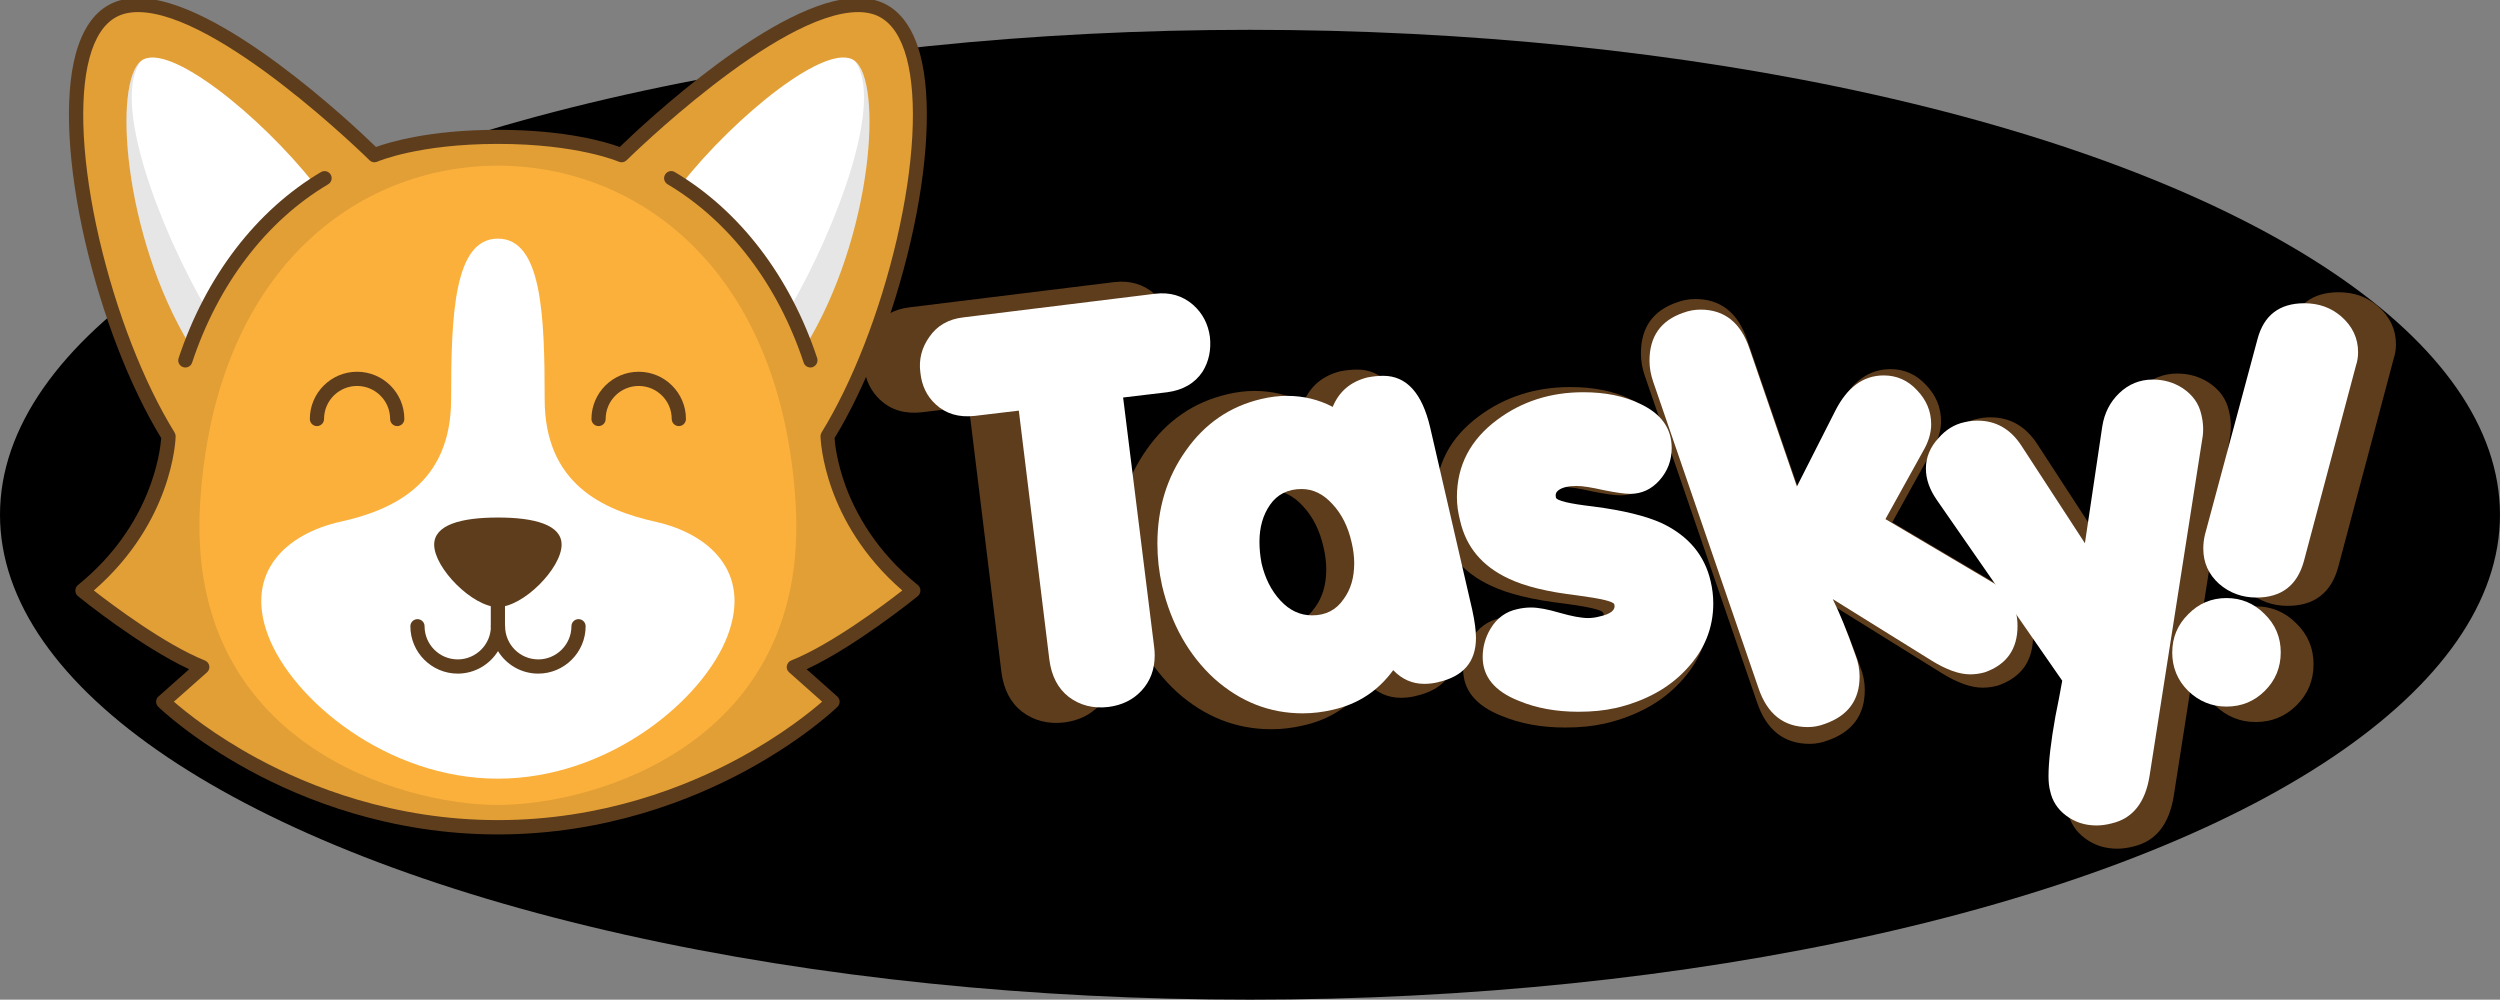 <?xml version="1.0" encoding="UTF-8" standalone="no"?>
<!-- Created with Inkscape (http://www.inkscape.org/) -->

<svg
   xmlns:dc="http://purl.org/dc/elements/1.1/"
   xmlns:cc="http://creativecommons.org/ns#"
   xmlns:rdf="http://www.w3.org/1999/02/22-rdf-syntax-ns#"
   xmlns:svg="http://www.w3.org/2000/svg"
   xmlns="http://www.w3.org/2000/svg"
   xmlns:sodipodi="http://sodipodi.sourceforge.net/DTD/sodipodi-0.dtd"
   xmlns:inkscape="http://www.inkscape.org/namespaces/inkscape"
   width="128.773mm"
   height="51.492mm"
   viewBox="0 0 128.773 51.492"
   version="1.1"
   id="svg6155"
   inkscape:version="0.92.5 (2060ec1f9f, 2020-04-08)"
   sodipodi:docname="logo-happy.svg">
  <rect x="0" y="0" width="128.773" height="51.492" fill="#808080" stroke="none"/>
  <defs
     id="defs6149" />
  <sodipodi:namedview
     id="base"
     pagecolor="#ffffff"
     bordercolor="#666666"
     borderopacity="1.0"
     inkscape:pageopacity="0.0"
     inkscape:pageshadow="2"
     inkscape:zoom="1.3293607"
     inkscape:cx="275.61845"
     inkscape:cy="126.49444"
     inkscape:document-units="mm"
     inkscape:current-layer="layer1"
     showgrid="false"
     fit-margin-top="0"
     fit-margin-left="0"
     fit-margin-right="0"
     fit-margin-bottom="0"
     inkscape:window-width="1294"
     inkscape:window-height="704"
     inkscape:window-x="72"
     inkscape:window-y="27"
     inkscape:window-maximized="1"
     inkscape:snap-global="false" />
  <g
     inkscape:label="Layer 1"
     inkscape:groupmode="layer"
     id="layer1"
     transform="translate(-23.884,-71.157)">
    <ellipse
       ry="24.978"
       rx="64.386"
       cy="97.671"
       cx="88.27"
       id="path6272"
       style="font-style:normal;font-weight:normal;font-size:10.583px;line-height:1.25;font-family:sans-serif;letter-spacing:0px;word-spacing:0px;fill:#000000;fill-opacity:1;stroke:none;stroke-width:0.395" />
    <g
       style="font-style:normal;font-weight:normal;font-size:10.583px;line-height:1.25;font-family:sans-serif;letter-spacing:0px;word-spacing:0px;fill:#5e3d1d;fill-opacity:1;stroke:none;stroke-width:0.265"
       id="g6268"
       transform="matrix(2.73,0,0,2.73,-155.077,-159.894)">
      <path
         inkscape:connector-curvature="0"
         id="path6256"
         style="font-style:normal;font-variant:normal;font-weight:normal;font-stretch:normal;fill:#5e3d1d;fill-opacity:1;stroke-width:0.265"
         d="m 86.82,91.937 -0.889,0.106 0.624,5.016 q 0.011,0.085 0.011,0.169 0,0.423 -0.265,0.709 -0.254,0.275 -0.667,0.328 -0.455,0.053 -0.794,-0.201 -0.328,-0.254 -0.392,-0.751 l -0.614,-5.006 -0.889,0.106 q -0.476,0.053 -0.783,-0.233 -0.265,-0.243 -0.307,-0.635 -0.053,-0.392 0.18,-0.72 0.233,-0.339 0.677,-0.392 l 3.863,-0.476 q 0.445,-0.053 0.762,0.222 0.286,0.254 0.339,0.646 0.042,0.392 -0.148,0.699 -0.233,0.349 -0.709,0.413 z" />
      <path
         inkscape:connector-curvature="0"
         id="path6258"
         style="font-style:normal;font-variant:normal;font-weight:normal;font-stretch:normal;fill:#5e3d1d;fill-opacity:1;stroke-width:0.265"
         d="m 92.26,97.768 q -0.138,0.032 -0.275,0.032 -0.36,0 -0.624,-0.275 -0.455,0.624 -1.206,0.794 -0.307,0.074 -0.614,0.074 -0.995,0 -1.778,-0.699 -0.773,-0.709 -1.048,-1.863 -0.095,-0.423 -0.095,-0.847 0,-1.069 0.572,-1.873 0.572,-0.815 1.513,-1.037 0.265,-0.064 0.519,-0.064 0.497,0 0.921,0.222 0.191,-0.466 0.699,-0.593 0.169,-0.032 0.318,-0.032 0.699,0 0.942,1.037 l 0.847,3.672 q 0.074,0.339 0.074,0.561 0,0.72 -0.762,0.889 z m -3.588,-2.826 q 0,0.212 0.042,0.434 0.106,0.455 0.381,0.751 0.275,0.296 0.635,0.296 0.413,0 0.635,-0.328 0.212,-0.286 0.212,-0.72 0,-0.201 -0.053,-0.423 -0.106,-0.466 -0.381,-0.762 -0.275,-0.307 -0.624,-0.307 -0.413,0 -0.635,0.318 -0.212,0.307 -0.212,0.741 z" />
      <path
         inkscape:connector-curvature="0"
         id="path6260"
         style="font-style:normal;font-variant:normal;font-weight:normal;font-stretch:normal;fill:#5e3d1d;fill-opacity:1;stroke-width:0.265"
         d="m 95.827,98.287 q -0.328,0.074 -0.741,0.074 -0.677,0 -1.206,-0.222 -0.72,-0.286 -0.72,-0.878 0,-0.307 0.159,-0.572 0.191,-0.318 0.54,-0.392 0.138,-0.032 0.275,-0.032 0.212,0 0.572,0.106 0.37,0.106 0.572,0.106 0.116,0 0.233,-0.032 0.339,-0.074 0.296,-0.243 -0.021,-0.085 -0.741,-0.18 -0.9,-0.106 -1.386,-0.339 -0.794,-0.37 -0.974,-1.164 -0.064,-0.243 -0.064,-0.476 0,-0.953 0.815,-1.556 0.741,-0.55 1.725,-0.55 0.667,0 1.143,0.233 0.635,0.296 0.635,0.889 0,0.37 -0.243,0.646 -0.243,0.275 -0.593,0.275 -0.159,0 -0.529,-0.074 -0.37,-0.085 -0.55,-0.085 -0.243,0 -0.36,0.085 -0.074,0.053 -0.053,0.148 0.021,0.095 0.751,0.18 0.9,0.116 1.386,0.339 0.794,0.381 0.974,1.164 0.053,0.222 0.053,0.445 0,0.751 -0.54,1.323 -0.529,0.572 -1.429,0.783 z" />
      <path
         inkscape:connector-curvature="0"
         id="path6262"
         style="font-style:normal;font-variant:normal;font-weight:normal;font-stretch:normal;fill:#5e3d1d;fill-opacity:1;stroke-width:0.265"
         d="m 100.198,96.096 q 0.201,0.402 0.455,1.122 0.085,0.212 0.085,0.434 0,0.709 -0.699,0.953 -0.169,0.064 -0.339,0.064 -0.73,0 -0.995,-0.783 l -2.117,-6.16 q -0.074,-0.212 -0.074,-0.423 0,-0.73 0.677,-0.963 0.169,-0.064 0.349,-0.064 0.72,0 0.984,0.783 l 0.953,2.773 0.773,-1.524 q 0.36,-0.709 0.974,-0.709 0.392,0 0.667,0.296 0.286,0.296 0.286,0.688 0,0.265 -0.169,0.55 l -0.751,1.355 2.148,1.27 q 0.508,0.296 0.508,0.878 0,0.699 -0.656,0.931 -0.148,0.042 -0.296,0.042 -0.328,0 -0.773,-0.275 z" />
      <path
         inkscape:connector-curvature="0"
         id="path6264"
         style="font-style:normal;font-variant:normal;font-weight:normal;font-stretch:normal;fill:#5e3d1d;fill-opacity:1;stroke-width:0.265"
         d="m 107.627,92.879 -1.058,6.763 q -0.127,0.815 -0.762,0.963 -0.159,0.042 -0.307,0.042 -0.349,0 -0.614,-0.201 -0.254,-0.191 -0.318,-0.497 -0.032,-0.116 -0.032,-0.296 0,-0.423 0.138,-1.196 0.074,-0.36 0.138,-0.72 l -2.519,-3.63 q -0.222,-0.318 -0.222,-0.635 0,-0.339 0.254,-0.614 0.222,-0.254 0.519,-0.318 0.138,-0.032 0.265,-0.032 0.55,0 0.878,0.497 l 1.281,1.968 0.349,-2.349 q 0.064,-0.402 0.339,-0.667 0.286,-0.275 0.677,-0.275 0.328,0 0.593,0.169 0.307,0.201 0.381,0.529 0.064,0.254 0.021,0.497 z" />
      <path
         inkscape:connector-curvature="0"
         id="path6266"
         style="font-style:normal;font-variant:normal;font-weight:normal;font-stretch:normal;fill:#5e3d1d;fill-opacity:1;stroke-width:0.265"
         d="m 107.648,95.08 q 0,-0.138 0.032,-0.275 l 1.058,-3.937 q 0.191,-0.72 0.942,-0.72 0.434,0 0.741,0.265 0.339,0.296 0.339,0.72 0,0.138 -0.042,0.265 l -1.048,3.937 q -0.201,0.73 -0.953,0.73 -0.434,0 -0.751,-0.275 -0.318,-0.286 -0.318,-0.709 z m -0.624,2.085 q 0,-0.445 0.318,-0.762 0.318,-0.328 0.773,-0.328 0.445,0 0.762,0.318 0.328,0.318 0.328,0.773 0,0.455 -0.318,0.773 -0.318,0.318 -0.773,0.318 -0.445,0 -0.773,-0.318 -0.318,-0.318 -0.318,-0.773 z" />
    </g>
    <g
       style="font-style:normal;font-weight:normal;font-size:10.583px;line-height:1.25;font-family:sans-serif;letter-spacing:0px;word-spacing:0px;fill:#ffffff;fill-opacity:1;stroke:none;stroke-width:0.265"
       transform="matrix(2.562,0,0,2.562,-138.42,-144.182)"
       id="g6254">
      <path
         d="m 86.82,91.937 -0.889,0.106 0.624,5.016 q 0.011,0.085 0.011,0.169 0,0.423 -0.265,0.709 -0.254,0.275 -0.667,0.328 -0.455,0.053 -0.794,-0.201 -0.328,-0.254 -0.392,-0.751 l -0.614,-5.006 -0.889,0.106 q -0.476,0.053 -0.783,-0.233 -0.265,-0.243 -0.307,-0.635 -0.053,-0.392 0.18,-0.72 0.233,-0.339 0.677,-0.392 l 3.863,-0.476 q 0.445,-0.053 0.762,0.222 0.286,0.254 0.339,0.646 0.042,0.392 -0.148,0.699 -0.233,0.349 -0.709,0.413 z"
         style="font-style:normal;font-variant:normal;font-weight:normal;font-stretch:normal;fill:#ffffff;fill-opacity:1;stroke-width:0.265"
         id="path6235"
         inkscape:connector-curvature="0" />
      <path
         d="m 92.26,97.768 q -0.138,0.032 -0.275,0.032 -0.36,0 -0.624,-0.275 -0.455,0.624 -1.206,0.794 -0.307,0.074 -0.614,0.074 -0.995,0 -1.778,-0.699 -0.773,-0.709 -1.048,-1.863 -0.095,-0.423 -0.095,-0.847 0,-1.069 0.572,-1.873 0.572,-0.815 1.513,-1.037 0.265,-0.064 0.519,-0.064 0.497,0 0.921,0.222 0.191,-0.466 0.699,-0.593 0.169,-0.032 0.318,-0.032 0.699,0 0.942,1.037 l 0.847,3.672 q 0.074,0.339 0.074,0.561 0,0.72 -0.762,0.889 z m -3.588,-2.826 q 0,0.212 0.042,0.434 0.106,0.455 0.381,0.751 0.275,0.296 0.635,0.296 0.413,0 0.635,-0.328 0.212,-0.286 0.212,-0.72 0,-0.201 -0.053,-0.423 -0.106,-0.466 -0.381,-0.762 -0.275,-0.307 -0.624,-0.307 -0.413,0 -0.635,0.318 -0.212,0.307 -0.212,0.741 z"
         style="font-style:normal;font-variant:normal;font-weight:normal;font-stretch:normal;fill:#ffffff;fill-opacity:1;stroke-width:0.265"
         id="path6237"
         inkscape:connector-curvature="0" />
      <path
         d="m 95.827,98.287 q -0.328,0.074 -0.741,0.074 -0.677,0 -1.206,-0.222 -0.72,-0.286 -0.72,-0.878 0,-0.307 0.159,-0.572 0.191,-0.318 0.54,-0.392 0.138,-0.032 0.275,-0.032 0.212,0 0.572,0.106 0.37,0.106 0.572,0.106 0.116,0 0.233,-0.032 0.339,-0.074 0.296,-0.243 -0.021,-0.085 -0.741,-0.18 -0.9,-0.106 -1.386,-0.339 -0.794,-0.37 -0.974,-1.164 -0.064,-0.243 -0.064,-0.476 0,-0.953 0.815,-1.556 0.741,-0.55 1.725,-0.55 0.667,0 1.143,0.233 0.635,0.296 0.635,0.889 0,0.37 -0.243,0.646 -0.243,0.275 -0.593,0.275 -0.159,0 -0.529,-0.074 -0.37,-0.085 -0.55,-0.085 -0.243,0 -0.36,0.085 -0.074,0.053 -0.053,0.148 0.021,0.095 0.751,0.18 0.9,0.116 1.386,0.339 0.794,0.381 0.974,1.164 0.053,0.222 0.053,0.445 0,0.751 -0.54,1.323 -0.529,0.572 -1.429,0.783 z"
         style="font-style:normal;font-variant:normal;font-weight:normal;font-stretch:normal;fill:#ffffff;fill-opacity:1;stroke-width:0.265"
         id="path6239"
         inkscape:connector-curvature="0" />
      <path
         d="m 100.198,96.096 q 0.201,0.402 0.455,1.122 0.085,0.212 0.085,0.434 0,0.709 -0.699,0.953 -0.169,0.064 -0.339,0.064 -0.73,0 -0.995,-0.783 l -2.117,-6.16 q -0.074,-0.212 -0.074,-0.423 0,-0.73 0.677,-0.963 0.169,-0.064 0.349,-0.064 0.72,0 0.984,0.783 l 0.953,2.773 0.773,-1.524 q 0.36,-0.709 0.974,-0.709 0.392,0 0.667,0.296 0.286,0.296 0.286,0.688 0,0.265 -0.169,0.55 l -0.751,1.355 2.148,1.27 q 0.508,0.296 0.508,0.878 0,0.699 -0.656,0.931 -0.148,0.042 -0.296,0.042 -0.328,0 -0.773,-0.275 z"
         style="font-style:normal;font-variant:normal;font-weight:normal;font-stretch:normal;fill:#ffffff;fill-opacity:1;stroke-width:0.265"
         id="path6241"
         inkscape:connector-curvature="0" />
      <path
         d="m 107.627,92.879 -1.058,6.763 q -0.127,0.815 -0.762,0.963 -0.159,0.042 -0.307,0.042 -0.349,0 -0.614,-0.201 -0.254,-0.191 -0.318,-0.497 -0.032,-0.116 -0.032,-0.296 0,-0.423 0.138,-1.196 0.074,-0.36 0.138,-0.72 l -2.519,-3.63 q -0.222,-0.318 -0.222,-0.635 0,-0.339 0.254,-0.614 0.222,-0.254 0.519,-0.318 0.138,-0.032 0.265,-0.032 0.55,0 0.878,0.497 l 1.281,1.968 0.349,-2.349 q 0.064,-0.402 0.339,-0.667 0.286,-0.275 0.677,-0.275 0.328,0 0.593,0.169 0.307,0.201 0.381,0.529 0.064,0.254 0.021,0.497 z"
         style="font-style:normal;font-variant:normal;font-weight:normal;font-stretch:normal;fill:#ffffff;fill-opacity:1;stroke-width:0.265"
         id="path6243"
         inkscape:connector-curvature="0" />
      <path
         d="m 107.648,95.08 q 0,-0.138 0.032,-0.275 l 1.058,-3.937 q 0.191,-0.72 0.942,-0.72 0.434,0 0.741,0.265 0.339,0.296 0.339,0.72 0,0.138 -0.042,0.265 l -1.048,3.937 q -0.201,0.73 -0.953,0.73 -0.434,0 -0.751,-0.275 -0.318,-0.286 -0.318,-0.709 z m -0.624,2.085 q 0,-0.445 0.318,-0.762 0.318,-0.328 0.773,-0.328 0.445,0 0.762,0.318 0.328,0.318 0.328,0.773 0,0.455 -0.318,0.773 -0.318,0.318 -0.773,0.318 -0.445,0 -0.773,-0.318 -0.318,-0.318 -0.318,-0.773 z"
         style="font-style:normal;font-variant:normal;font-weight:normal;font-stretch:normal;fill:#ffffff;fill-opacity:1;stroke-width:0.265"
         id="path6245"
         inkscape:connector-curvature="0" />
    </g>
    <g
       id="g4570"
       transform="matrix(0.061,0,0,0.061,-87.525,7.199)">
      <g
         id="g4504">
        <path
           id="path4502"
           d="m 2246.8,1747.1 c -173.6,0 -282.6,-106.1 -282.6,-106.1 l 32.9,-29.2 c -42.6,-17.1 -101.1,-64.6 -101.1,-64.6 71.2,-57.7 72.6,-130.3 72.6,-130.3 -67.7,-109.7 -110.4,-325.1 -47,-359.2 63.4,-34.1 220.9,122 220.9,122 0,0 34.9,-15.5 104.3,-15.5 69.4,0 104.3,15.5 104.3,15.5 0,0 157.6,-156.1 220.9,-122 63.4,34.1 20.7,249.5 -47,359.2 0,0 1.4,72.6 72.6,130.3 0,0 -58.5,47.5 -101.1,64.6 l 32.9,29.2 c 0,0 -109,106.1 -282.6,106.1 z"
           inkscape:connector-curvature="0"
           style="fill:#fbb03b" />
      </g>
      <g
         id="g4508"
         style="opacity:0.1">
        <path
           id="path4506"
           d="m 2525.1,1416.9 c 67.7,-109.7 110.4,-325.1 47,-359.2 -63.4,-34.1 -220.9,122 -220.9,122 0,0 -34.9,-15.5 -104.3,-15.5 -69.4,0 -104.3,15.5 -104.3,15.5 0,0 -157.6,-156.1 -220.9,-122 -63.4,34.1 -20.7,249.5 47,359.2 0,0 -1.4,72.6 -72.6,130.3 0,0 58.5,47.5 101.1,64.6 l -32.9,29.2 c 0,0 109,106.1 282.6,106.1 173.6,0 282.6,-106.1 282.6,-106.1 l -32.9,-29.2 c 42.6,-17.1 101.1,-64.6 101.1,-64.6 -71.2,-57.7 -72.6,-130.3 -72.6,-130.3 z m -278.3,311.3 c -81.3,0 -264.1,-51.8 -251.4,-255.1 12.3,-197.2 133.1,-284.7 251.4,-284.7 118.3,0 239.1,87.4 251.4,284.7 12.7,203.3 -170,255.1 -251.4,255.1 z"
           inkscape:connector-curvature="0" />
      </g>
      <g
         id="g4512">
        <path
           id="path4510"
           d="m 2380,1489.1 c -44.4,-9.9 -93.7,-32 -93.7,-103.5 0,-71.5 -2.5,-135.6 -39.5,-135.6 -37,0 -39.5,64.1 -39.5,135.6 0,71.5 -49.3,93.7 -93.7,103.5 -44.4,9.9 -81.3,41.9 -60.8,96.1 20.5,54.2 100.5,120.8 194,120.8 93.5,0 173.5,-66.5 194,-120.8 20.5,-54.3 -16.4,-86.2 -60.8,-96.1 z"
           inkscape:connector-curvature="0"
           style="fill:#ffffff" />
      </g>
      <g
         id="g4516">
        <path
           id="path4514"
           d="m 2092.1,1204.2 c -46,-58.2 -123.7,-120.9 -146.3,-104.5 -24,17.4 -15.8,147.2 41.4,241.2 20.4,-54.9 55.8,-104.7 104.9,-136.7 z"
           inkscape:connector-curvature="0"
           style="fill:#ffffff" />
      </g>
      <g
         id="g4520">
        <path
           id="path4518"
           d="m 2547.9,1099.7 c -22.6,-16.5 -100.3,46.3 -146.3,104.5 49,32 84.4,81.8 104.9,136.7 57.3,-94 65.4,-223.8 41.4,-241.2 z"
           inkscape:connector-curvature="0"
           style="fill:#ffffff" />
      </g>
      <g
         id="g4524">
        <path
           id="path4522"
           d="m 2246.8,1561.1 c 21.4,0 53.8,-32.8 53.8,-52.7 0,-16.7 -22.6,-22.9 -53.8,-22.9 -31.2,0 -53.8,6.2 -53.8,22.9 0,19.8 32.5,52.7 53.8,52.7 z"
           inkscape:connector-curvature="0"
           style="fill:#5e3d1d" />
      </g>
      <g
         id="g4534">
        <g
           id="g4528">
          <path
             id="path4526"
             d="m 2280.9,1617.3 c -14.4,0 -27,-7.6 -34,-19 -7.1,11.4 -19.7,19 -34,19 -22.1,0 -40,-18 -40,-40 0,-3.3 2.7,-6 6,-6 3.3,0 6,2.7 6,6 0,15.5 12.6,28 28,28 15.4,0 28,-12.6 28,-28 0,-3.3 2.7,-6 6,-6 3.3,0 6,2.7 6,6 0,15.5 12.6,28 28,28 15.4,0 28,-12.6 28,-28 0,-3.3 2.7,-6 6,-6 3.3,0 6,2.7 6,6 0,22 -18,40 -40,40 z"
             inkscape:connector-curvature="0"
             style="fill:#5e3d1d" />
        </g>
        <g
           id="g4532">
          <path
             id="path4530"
             d="m 2246.8,1583.3 c -3.3,0 -6,-2.7 -6,-6 v -54 c 0,-3.3 2.7,-6 6,-6 3.3,0 6,2.7 6,6 v 54 c 0,3.3 -2.7,6 -6,6 z"
             inkscape:connector-curvature="0"
             style="fill:#5e3d1d" />
        </g>
      </g>
      <g
         id="g4538">
        <path
           id="path4536"
           d="m 2161.8,1408.3 c -3.3,0 -6,-2.7 -6,-6 0,-15.4 -12.5,-27.9 -27.9,-27.9 -15.4,0 -27.9,12.5 -27.9,27.9 0,3.3 -2.7,6 -6,6 -3.3,0 -6,-2.7 -6,-6 0,-22 17.9,-39.9 39.9,-39.9 22,0 39.9,17.9 39.9,39.9 0,3.3 -2.7,6 -6,6 z"
           inkscape:connector-curvature="0"
           style="fill:#5e3d1d" />
      </g>
      <g
         id="g4542">
        <path
           id="path4540"
           d="m 2399.6,1408.3 c -3.3,0 -6,-2.7 -6,-6 0,-15.4 -12.5,-27.9 -27.9,-27.9 -15.4,0 -27.9,12.5 -27.9,27.9 0,3.3 -2.7,6 -6,6 -3.3,0 -6,-2.7 -6,-6 0,-22 17.9,-39.9 39.9,-39.9 22,0 39.9,17.9 39.9,39.9 0,3.3 -2.7,6 -6,6 z"
           inkscape:connector-curvature="0"
           style="fill:#5e3d1d" />
      </g>
      <g
         id="g4546"
         style="opacity:0.1">
        <path
           id="path4544"
           d="m 1987.1,1340.9 c 4,-10.7 8.5,-21.1 13.6,-31.3 -41,-70.9 -80.5,-177.1 -55,-209.9 -24,17.4 -15.8,147.2 41.4,241.2 z"
           inkscape:connector-curvature="0" />
      </g>
      <g
         id="g4550"
         style="opacity:0.1">
        <path
           id="path4548"
           d="m 2506.5,1340.9 c -4,-10.7 -8.5,-21.1 -13.6,-31.3 41,-70.9 80.5,-177.1 55,-209.9 24,17.4 15.9,147.2 -41.4,241.2 z"
           inkscape:connector-curvature="0" />
      </g>
      <g
         id="g4554">
        <path
           id="path4552"
           d="m 2246.8,1753.1 c -90.9,0 -164,-29.2 -209.3,-53.8 -49.1,-26.6 -76.4,-52.9 -77.5,-54 -1.2,-1.2 -1.9,-2.8 -1.8,-4.4 0,-1.7 0.8,-3.2 2,-4.3 l 25.9,-23 c -41.6,-19.4 -91.6,-59.8 -93.9,-61.7 -1.4,-1.1 -2.2,-2.9 -2.2,-4.7 0,-1.8 0.8,-3.5 2.2,-4.7 62.4,-50.5 69.5,-113.1 70.3,-124.1 -26.4,-43.3 -49.7,-103.4 -64.1,-165.4 -14.9,-64.4 -17.9,-122.2 -8.2,-158.5 5.6,-20.8 15.2,-35 28.5,-42.1 6.9,-3.7 15,-5.6 24.1,-5.6 68.2,0 181.4,106.7 201.1,125.8 11,-4 45.2,-14.5 102.9,-14.5 57.7,0 91.9,10.5 102.9,14.5 19.7,-19.1 133,-125.8 201.1,-125.8 9.1,0 17.2,1.9 24.1,5.6 13.3,7.2 22.9,21.4 28.5,42.1 9.7,36.3 6.8,94.1 -8.2,158.5 -14.4,61.9 -37.7,122.1 -64.1,165.4 0.3,4.9 2,20.4 9.3,40.4 8.2,22.3 25.4,54.9 61,83.7 1.4,1.1 2.2,2.8 2.2,4.7 0,1.8 -0.8,3.5 -2.2,4.7 -2.3,1.8 -52.3,42.3 -93.9,61.7 l 25.9,23 c 1.2,1.1 2,2.7 2,4.3 0,1.7 -0.6,3.3 -1.8,4.4 -1.1,1.1 -28.4,27.4 -77.5,54 -45.3,24.5 -118.3,53.8 -209.3,53.8 z M 1973.2,1641 c 9.8,8.5 34.2,28.3 70.5,47.9 44,23.8 114.9,52.1 203.2,52.1 88.3,0 159.2,-28.3 203.2,-52.1 36.3,-19.6 60.7,-39.4 70.5,-47.9 l -27.9,-24.8 c -1.6,-1.4 -2.3,-3.5 -1.9,-5.5 0.4,-2 1.8,-3.8 3.7,-4.5 33.7,-13.5 78.2,-46.9 93.8,-59.1 -34,-29.4 -50.9,-62 -59.1,-84.6 -9.5,-26 -9.9,-44.7 -10,-45.5 0,-1.2 0.3,-2.3 0.9,-3.3 26.1,-42.4 49.3,-101.9 63.6,-163.4 14.5,-62.5 17.5,-118.2 8.3,-152.7 -4.7,-17.5 -12.3,-29.1 -22.6,-34.7 -5.1,-2.8 -11.3,-4.2 -18.4,-4.2 -68.4,0 -194.2,123.9 -195.5,125.1 -1.8,1.7 -4.4,2.2 -6.7,1.2 -0.3,-0.1 -34.8,-15 -101.9,-15 -67.1,0 -101.6,14.8 -101.9,15 -2.3,1 -4.9,0.5 -6.6,-1.2 -1.3,-1.3 -127.1,-125.1 -195.5,-125.1 -7.1,0 -13.3,1.4 -18.4,4.2 -10.3,5.6 -17.9,17.2 -22.6,34.7 -9.2,34.5 -6.2,90.1 8.3,152.7 14.3,61.5 37.4,121 63.6,163.4 0.6,1 0.9,2.1 0.9,3.3 0,0.8 -0.5,19.5 -10,45.5 -8.2,22.6 -25.1,55.1 -59.1,84.6 15.6,12.2 60.2,45.7 93.8,59.1 1.9,0.8 3.3,2.5 3.7,4.5 0.4,2 -0.4,4.1 -1.9,5.5 z"
           inkscape:connector-curvature="0"
           style="fill:#5e3d1d" />
      </g>
      <g
         id="g4568">
        <g
           id="g4560">
          <g
             id="g4558">
            <path
               id="path4556"
               d="m 1982.9,1358.8 c -0.6,0 -1.3,-0.1 -1.9,-0.3 -3.1,-1 -4.9,-4.4 -3.8,-7.6 22.8,-68.9 65.5,-124.7 120.2,-157.1 2.9,-1.7 6.5,-0.7 8.2,2.1 1.7,2.9 0.7,6.5 -2.1,8.2 -52.2,30.9 -93,84.4 -114.9,150.6 -0.8,2.5 -3.2,4.1 -5.7,4.1 z"
               inkscape:connector-curvature="0"
               style="fill:#5e3d1d" />
          </g>
        </g>
        <g
           id="g4566">
          <g
             id="g4564">
            <path
               id="path4562"
               d="m 2510.7,1358.8 c -2.5,0 -4.9,-1.6 -5.7,-4.1 -21.9,-66.2 -62.7,-119.6 -114.9,-150.6 -2.9,-1.7 -3.8,-5.4 -2.1,-8.2 1.7,-2.9 5.4,-3.8 8.2,-2.1 54.7,32.4 97.4,88.2 120.2,157.1 1,3.1 -0.7,6.5 -3.8,7.6 -0.6,0.2 -1.2,0.3 -1.9,0.3 z"
               inkscape:connector-curvature="0"
               style="fill:#5e3d1d" />
          </g>
        </g>
      </g>
    </g>
  </g>
</svg>
